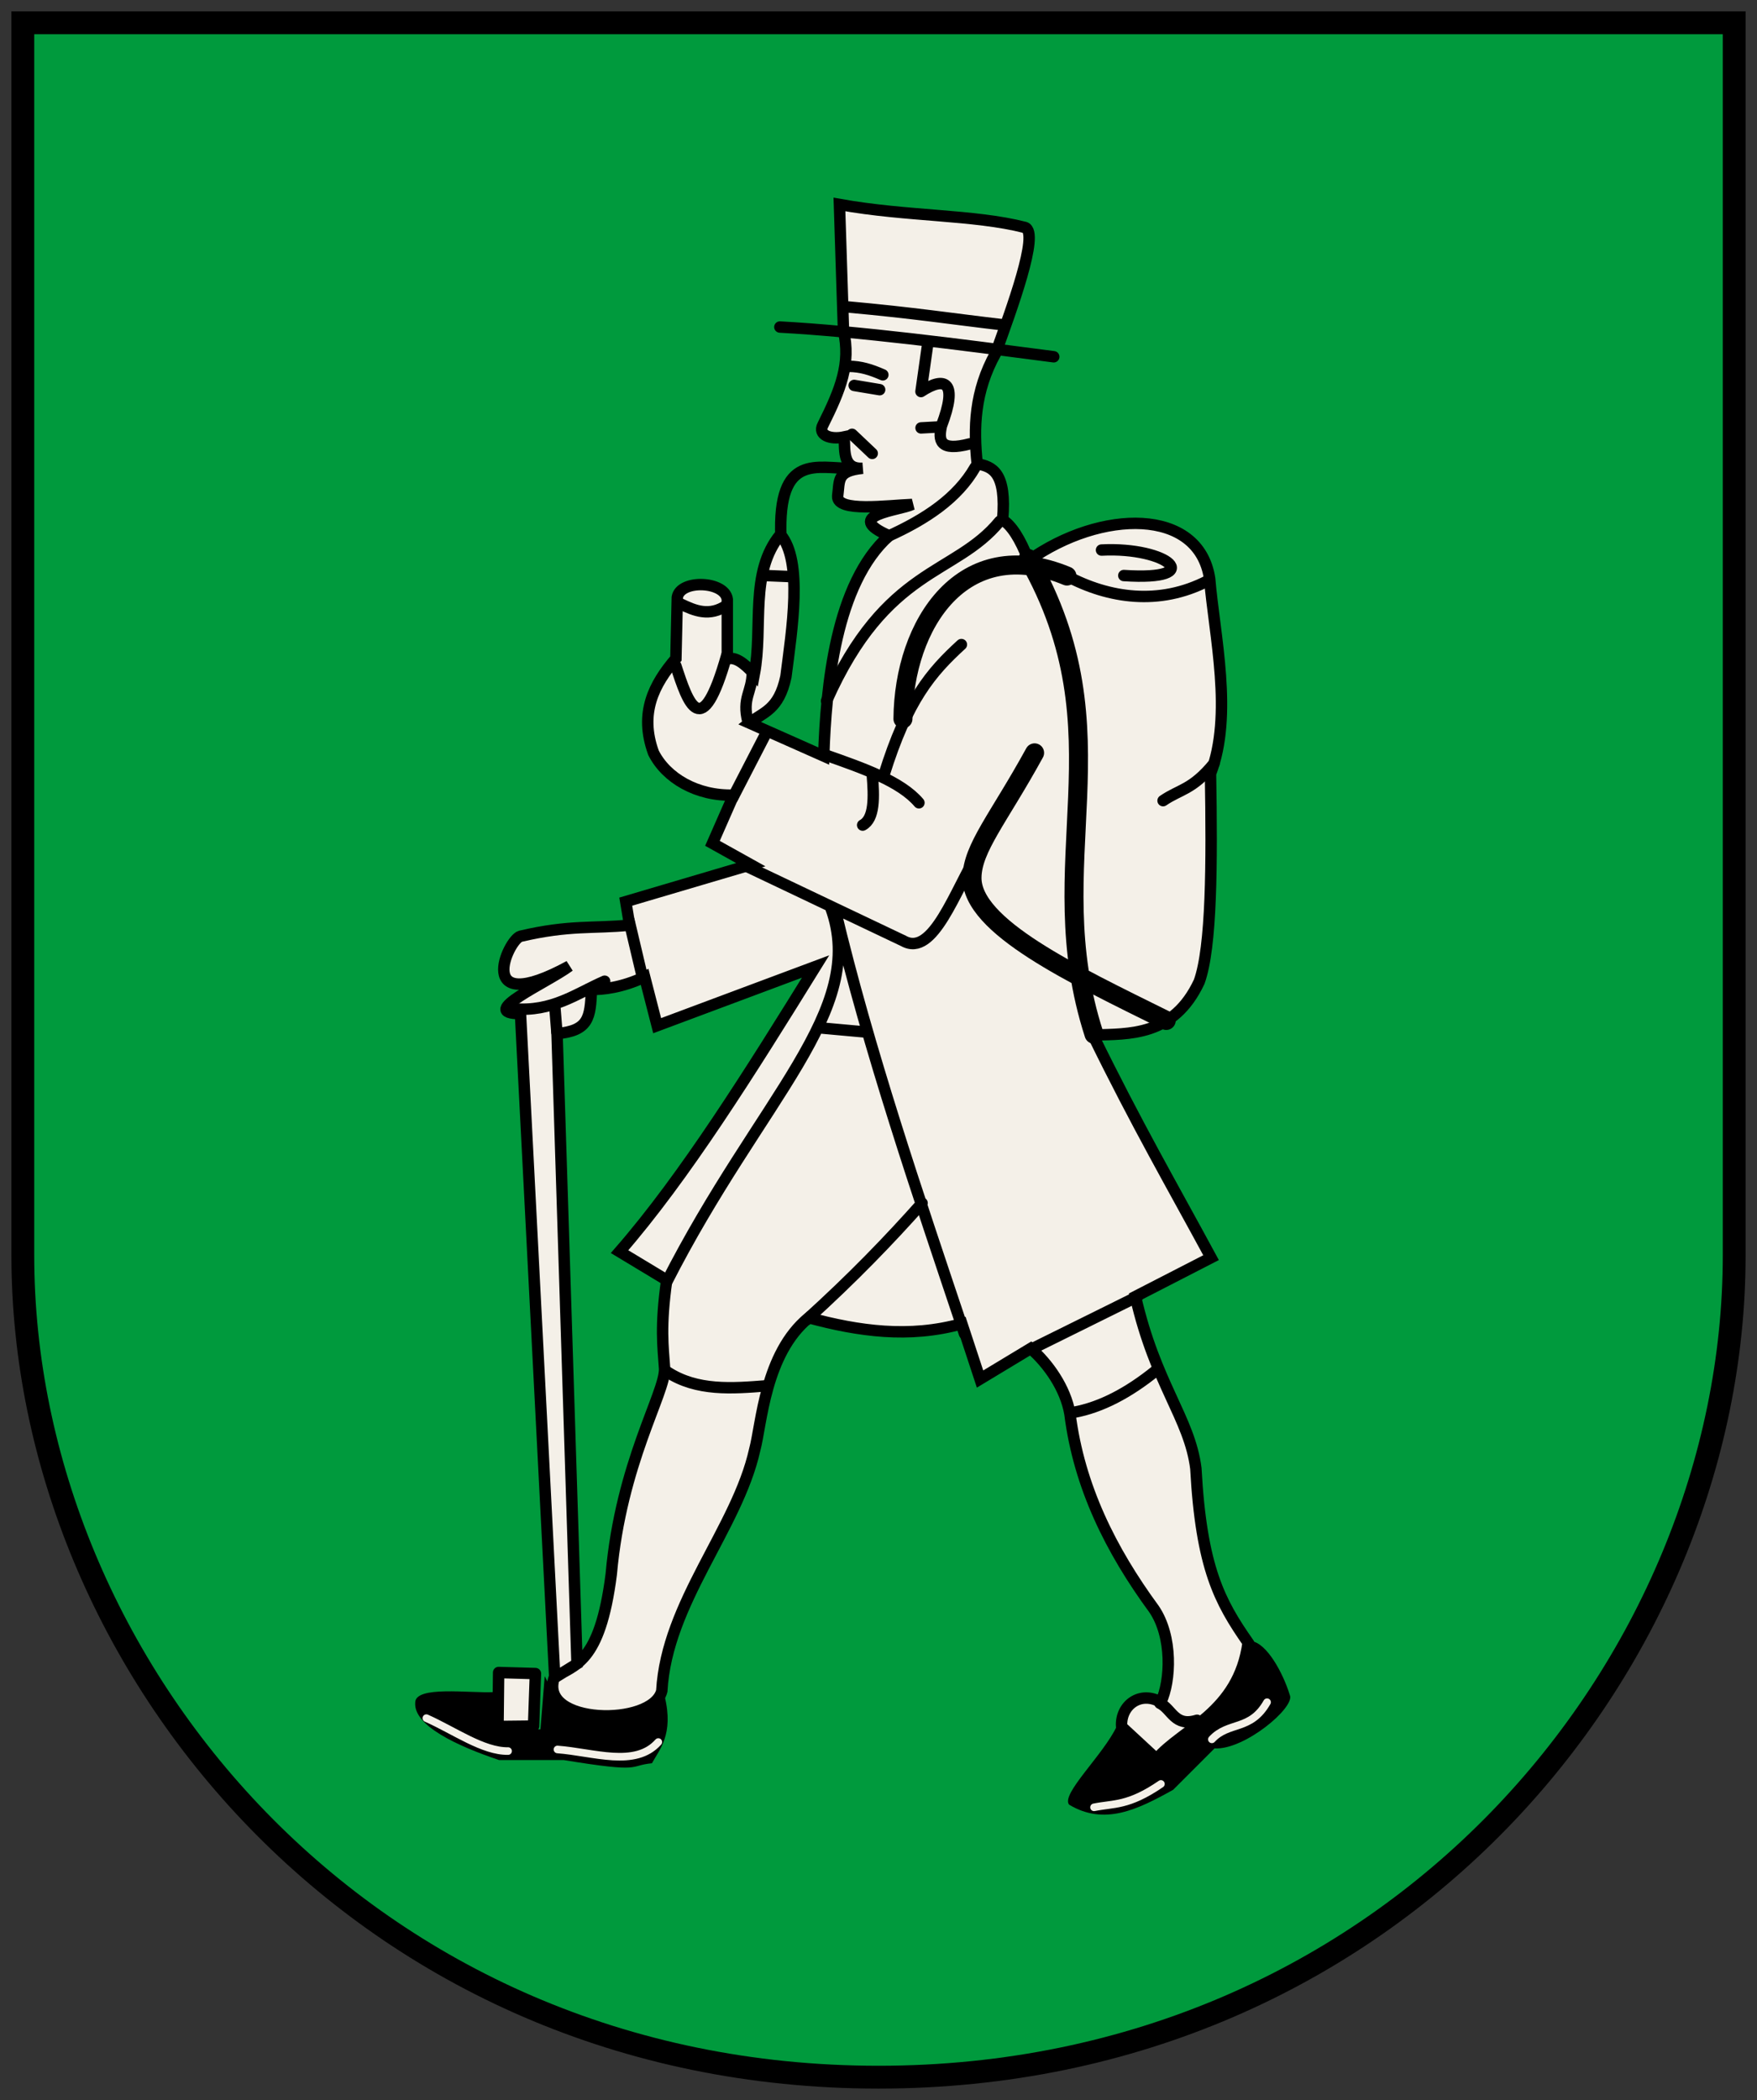 <!-- Created with Inkscape (http://www.inkscape.org/) -->
<svg xmlns:rdf="http://www.w3.org/1999/02/22-rdf-syntax-ns#" xmlns="http://www.w3.org/2000/svg" height="552" width="462" version="1.1" xmlns:cc="http://creativecommons.org/ns#" xmlns:dc="http://purl.org/dc/elements/1.1/">
 <rect width="100%" height="100%" fill="#333333" stroke="none"/>

 <g transform="translate(0,-500.362)">
  <path stroke-linejoin="miter" d="m6,506.36,450,0,0,324c0,108-90,216-225,216s-225-108-225-216z" stroke="#000" stroke-linecap="butt" stroke-miterlimit="4" stroke-dasharray="none" stroke-width="6" fill="#009a3d"/>
  <g transform="translate(-451.321,-1.146)">
   <path stroke-linejoin="miter" d="m672.05,54.892c17.793,3.197,35.353,2.603,48.766,6.037,3.969,1.314-3.64,21.771-7.664,33.024-5.649,10.152-5.866,19.701-4.881,29.116,4.062,0.72,7.748,2.299,6.691,14.721,2.276,1.419,4.551,4.795,6.826,10.678,19.049-13.5,44.789-13.972,47.61,4.801,1.24,14.824,6.21,35.759,0.223,51.262,0.408,23.805,0.302,45.556-2.966,54.659-6.739,14.379-18.37,13.723-27.96,14.019,11.493,23.483,20.936,39.794,31.07,58.519l-19.881,10.216c5.295,23.101,14.219,31.942,15.886,45.193,1.42,26.156,6.258,35.05,13.74,45.783-2.461,18.439-17.538,22.779-24.06,30.624l-9.195-8.501c-0.41-5.635,4.954-9.59,10.294-6.447,2.66-5.584,3.143-17.253-1.784-24.496-11.338-15.452-19.678-32.153-22.106-51.318-1.163-6.82-5.799-13.249-10.311-17.186l-13.326,8.039-4.785-14.538c-13.859,3.853-27.144,1.957-40.265-1.579-11.553,9.437-12.38,28.019-14.211,34.738-4.633,20.699-23.122,40.145-24.427,63.383-2.445,9.495-32.559,8.906-28.278-3.525,5.275-3.475,11.972-3.477,14.992-27.162,2.573-29.156,14.209-47.691,14.028-54.013-0.406-5.994-1.174-10.901,0.558-23.31l-12.401-7.48c17.183-19.72,34.366-47.222,51.549-74.955l-41.66,15.559-3.293-12.815c-5.987,2.843-11.139,3.342-13.98,3.285-0.296,7.432-0.7,10.848-9.059,11.611l5.256,165.66-5.854,3.629-9.012-174.54c-11.703,0.004,6.774-8.023,12.84-12.497-25.435,13.834-16.118-6.969-12.84-7.839,13.029-3.053,19.16-1.967,28.701-2.927l-1.021-6.172,32.88-9.713-10.08-5.614,5.574-12.68c-9.697,0.289-17.768-4.512-21.085-11.141-3.787-10.467,0.095-17.985,5.901-24.762l0.367-16.109c0.818-4.726,12.51-4.291,13.142,0.558v15.646c2.095-0.575,4.276,0.949,7.106,4.043,2.38-12.53-1.368-26.722,6.874-36.74,5.965,6.977,3.002,25.058,1.435,37.386-1.871,8.757-5.877,9.244-9.61,12.17l19.554,8.684c0.608-18.187,3.086-45.309,17.186-57.913-12.551-5.457,2.79-6.626,6.053-8.222-6.431,0.242-19.839,2.127-19.571-2.185,0.547-4.239-0.289-6.61,6.595-7.329-5.156,0.285-4.73-4.215-4.861-8.238-3.796,0.82-6.951-0.579-5.634-3.103,4.693-9.411,7.386-16.149,5.431-24.821z" transform="translate(0,500.362)" stroke="#000" stroke-linecap="butt" stroke-miterlimit="4" stroke-dasharray="none" stroke-width="3" fill="#f4f0e8"/>
   <path stroke-linejoin="round" d="m721.69,648.32c26.298,46.138,2.581,79.574,17.306,125.05m-15.63-73.97c-9.416,17.158-16.382,25.028-16.46,32.793-0.129,12.834,26.454,25.368,51.072,37.548m-26.1-116.82c-27.264-11.331-42.934,12.529-43.126,37.543" stroke="#000" stroke-linecap="round" stroke-miterlimit="4" stroke-dasharray="none" stroke-width="5" fill="none"/>
   <path stroke-linejoin="round" d="m766.08,953.69c-5.924,1.845-6.559-2.919-9.77-4.466m-103.28-83.46c-9.235,0.747-18.458,1.442-26.238-3.629m128.4-0.279c-7.164,5.783-14.329,9.568-21.493,10.886m-54.431-99.929-12.282-1.117m2.791-31.542c9.848,27.093-18.603,50.011-43.265,98.533m67.271-20.935c-8.538,9.593-18.18,19.628-30.425,30.704m87.089-6.141-27.634,13.677m-51.93-115.55c8.86,37.218,21.589,74.435,34.054,111.65m-88.206-108.58,3.629,15.352m-23.168,6.978,0.558,6.978m12.561-13.398c-7.445,3.254-13.797,8.149-24.005,7.257m122.54-41.591c-6.49,10.58-12.138,28.163-19.966,23.741l-41.7-19.83m123.37-26.8c-5.706,6.977-9.012,6.751-13.398,9.77m11.724-57.78c-12.747,6.599-26.052,4.565-36.985-1.256m9.072-6.839c17.583-0.909,27.802,8.152,5.862,6.699m-42.707,18.144c-7.931,7.253-14.228,14.518-20.377,34.333m-3.071-0.279c0.52,6.096,0.635,11.704-2.512,13.398m-29.03-40.195c-0.001,5.288-2.781,6.669-1.117,13.119m67.271-104.4c-13.647-1.582-23.664-3.163-41.311-4.745m54.431,13.119c-25.501-3.353-50.885-6.648-72.016-7.816m42.149,26.238-5.024,0.279m1.675-21.493-1.693,11.932c6.487-4.237,9.763-2.456,5.374,9.035-0.833,3.789-0.499,6.802,7.485,4.713m-31.263,6.42c-8.661,0.17-19.335-4.358-18.423,18.144m25.959-38.799-6.699-1.117m7.537-2.791c-3.213-1.405-5.78-2.203-8.932-2.233m0.837,17.864,5.303,5.024m27.076,3.629c-4.669,8.163-13.032,13.687-22.889,18.144m29.309-3.908c-11.779,14.334-29.762,11.796-45.498,47.173m-9.491-32.658-6.699-0.279m-10.049,7.816c-4.531,3.087-8.456,1.422-12.003-0.279m12.003,13.398c-6.615,23.413-10.195,12.604-13.398,2.791m39.358,23.447c9.858,3.471,19.784,6.913,24.564,12.561m-40.055-18.562-8.932,17.306" stroke="#000" stroke-linecap="round" stroke-miterlimit="4" stroke-dasharray="none" stroke-width="3" fill="none"/>
   <path stroke-linejoin="round" d="m592.11,941.42-9.675-0.28-0.16,14.183,9.345-0.101z" stroke="#000" stroke-linecap="round" stroke-miterlimit="4" stroke-dasharray="none" stroke-width="3" fill="#f4f0e8"/>
   <path d="m560.5,448.72c-0.424,5.982,10.796,11.281,22.051,15.073h17.027c21.165,3.461,16.727,1.474,23.168,0.837,1.877-3.485,5.811-7.486,3.35-17.585-14.385,8.438-25.34,7.832-31.542-5.303l-1.117,13.957-12.003,0.279-0.279-10.049c-6.291,0.336-20.721-1.796-20.656,2.791z" transform="translate(0,500.362)" fill="#000"/>
   <path d="m745,454.86c-3.562,7.595-14.779,17.873-12.561,20.656,9.289,5.563,17.937,1.335,27.355-3.908l10.886-10.886c7.811,0.499,21.165-10.732,19.818-13.957-1.879-6.104-6.108-13.631-10.049-14.236-0.336,11.304-13.222,22.628-24.843,30.984z" transform="translate(0,500.362)" fill="#000"/>
   <path stroke-linejoin="round" d="m769.98,958.71c4.418-4.788,10.163-2.109,14.515-9.77m-45.498,27.634c5.149-1.05,8.975-0.246,17.585-6.141m-193.15-17.3c7.228,3.203,14.928,8.764,21.493,8.653m12.98-0.419c9.459,0.711,20.482,4.867,26.518-1.954" stroke="#f4f0e8" stroke-linecap="round" stroke-miterlimit="4" stroke-dasharray="none" stroke-width="2" fill="none"/>
  </g>
 </g>
</svg>
